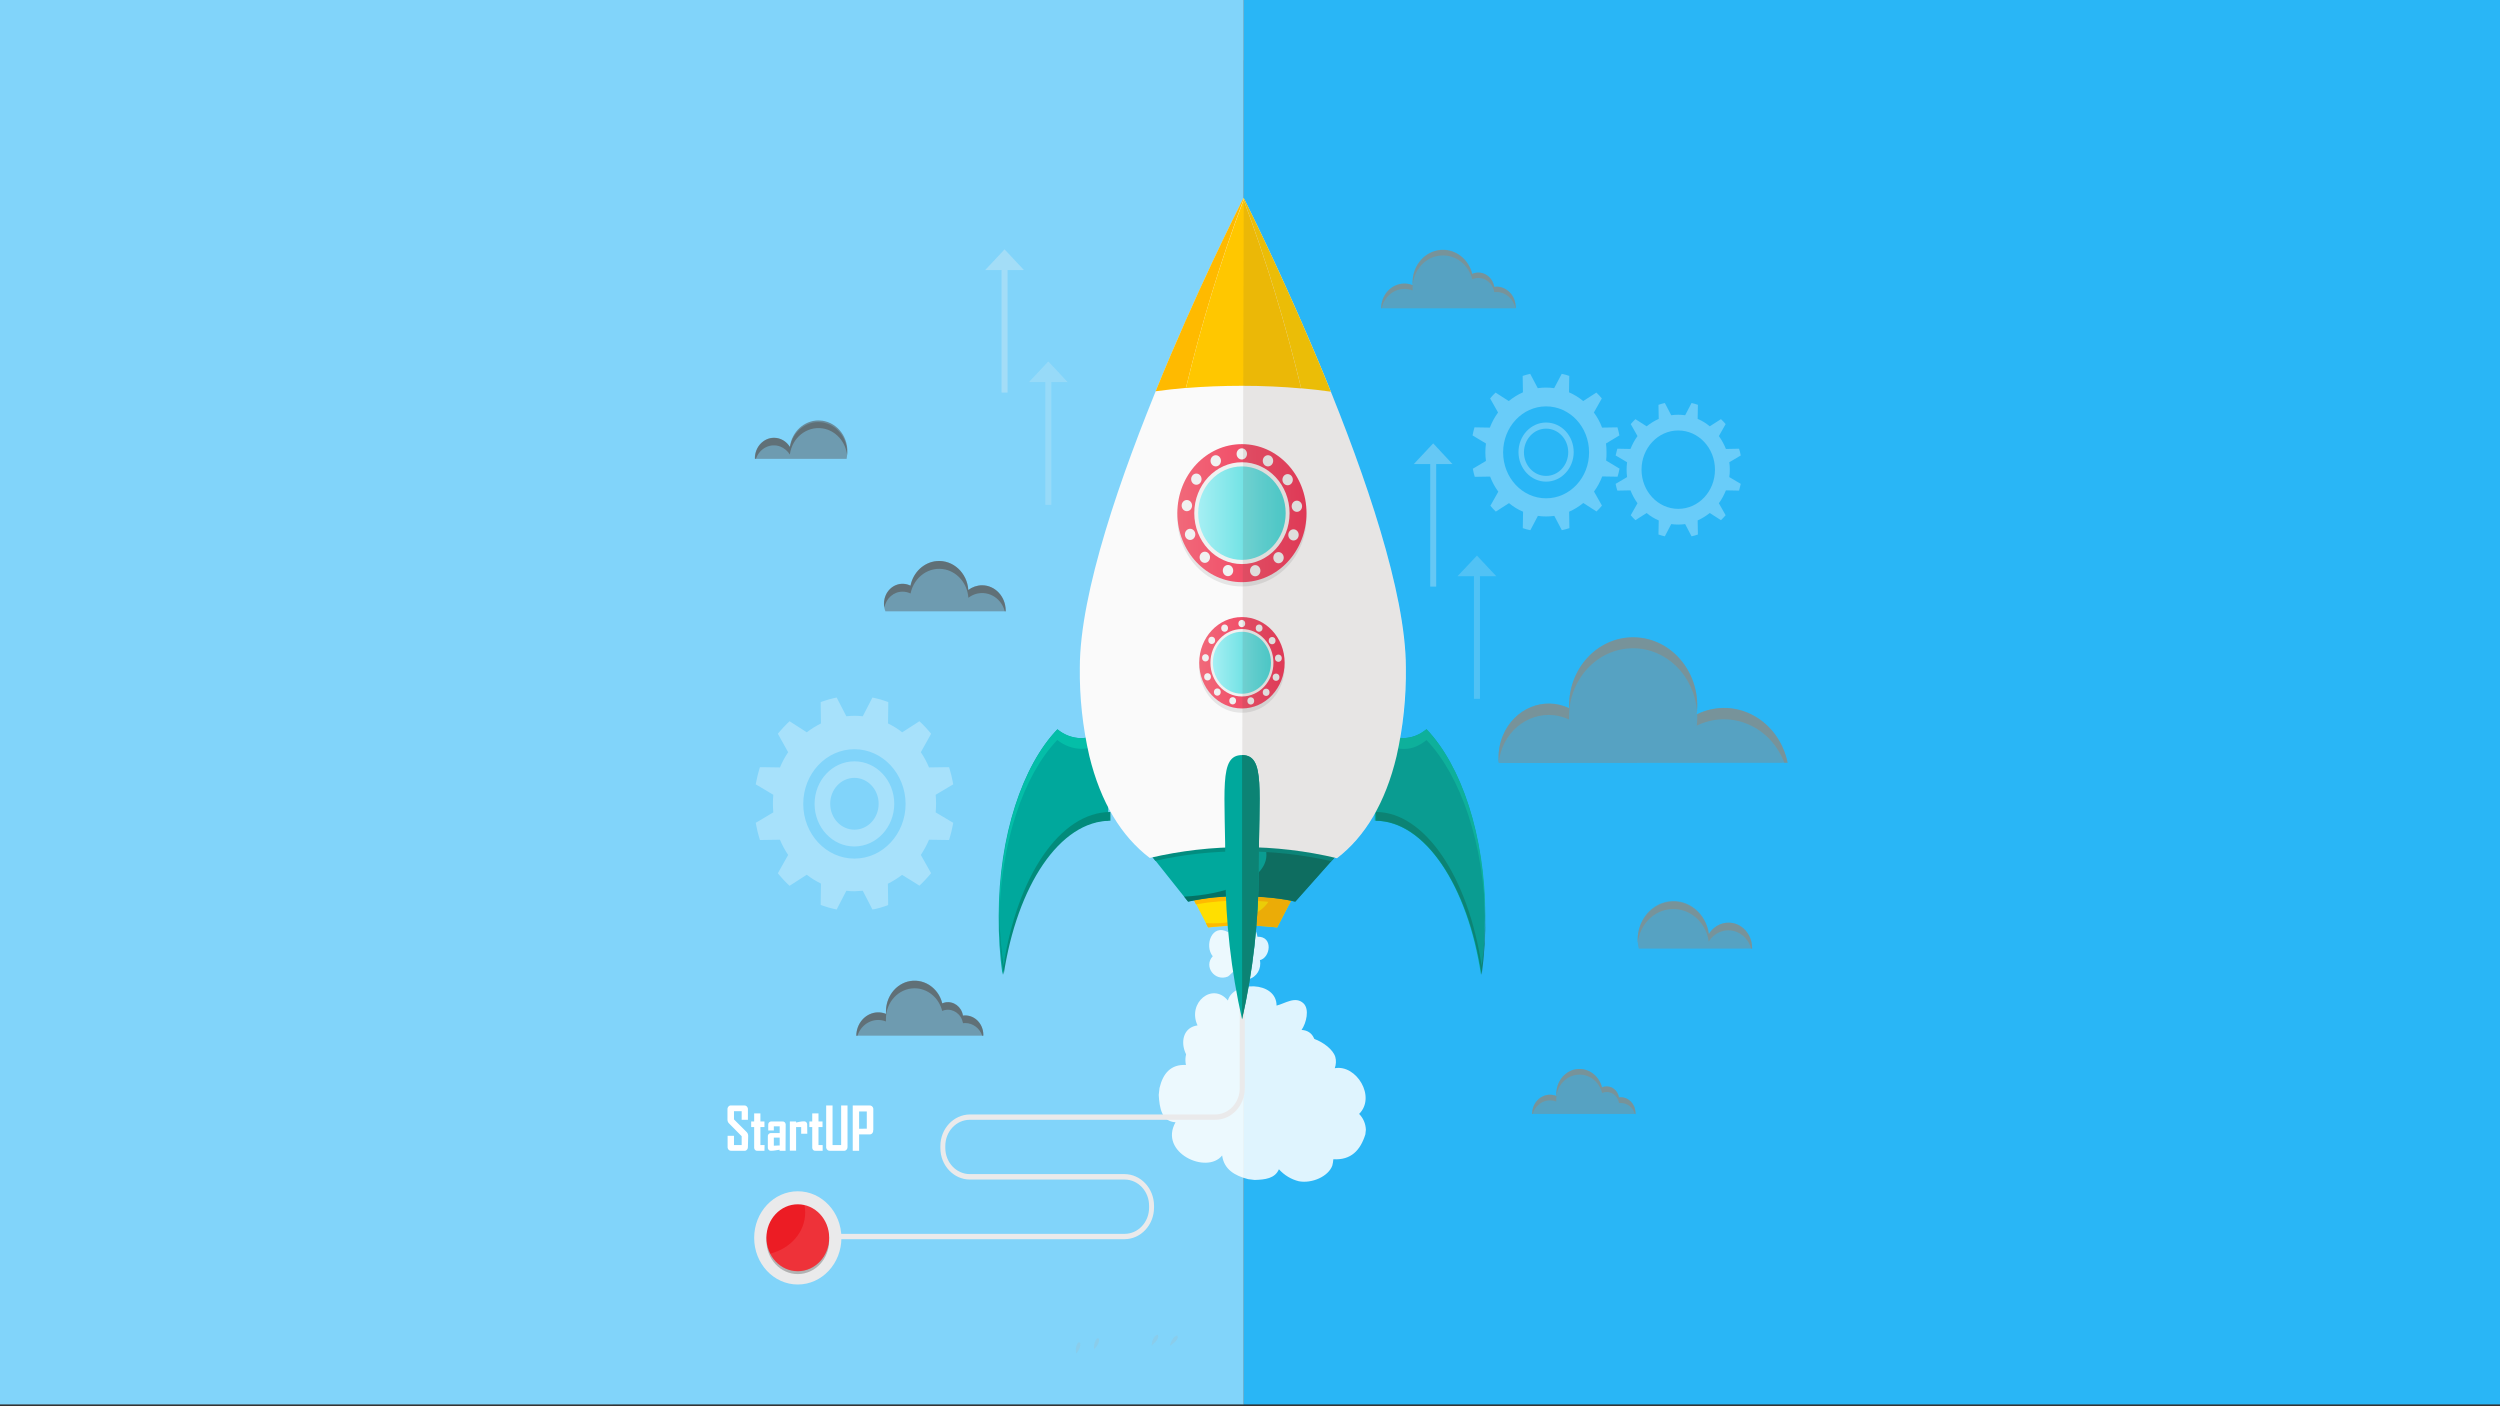 <?xml version="1.0" encoding="utf-8"?>
<!-- Generator: Adobe Illustrator 20.0.0, SVG Export Plug-In . SVG Version: 6.00 Build 0)  -->
<svg version="1.1" id="Layer_1" xmlns="http://www.w3.org/2000/svg" xmlns:xlink="http://www.w3.org/1999/xlink" x="0px" y="0px"
	 viewBox="0 0 1920 1080" style="enable-background:new 0 0 1920 1080;" xml:space="preserve">
<rect x="0" y="0" width="1920" height="1080" fill="#333333" stroke="none"/>
<style type="text/css">
	.st0{fill:#132328;}
	.st1{fill:#29B6F6;}
	.st2{fill:#81D4FA;}
	.st3{opacity:0.2;fill:#B2B2B2;enable-background:new    ;}
	.st4{opacity:0.4;fill:#534741;enable-background:new    ;}
	.st5{opacity:0.4;fill:#988575;enable-background:new    ;}
	.st6{opacity:0.51;fill:#534741;enable-background:new    ;}
	.st7{opacity:0.51;fill:#988575;enable-background:new    ;}
	.st8{opacity:0.85;}
	.st9{fill:#FFFFFF;}
	.st10{opacity:0.2;}
	.st11{fill:#F1F2F2;}
	.st12{opacity:0.3;}
	.st13{fill:#EAEAEB;}
	.st14{fill:#FFDF00;}
	.st15{fill:#FFBA00;}
	.st16{fill:#00A89C;}
	.st17{fill:#047265;}
	.st18{fill:#028D80;}
	.st19{fill:#028B7B;}
	.st20{fill:#04BEA8;}
	.st21{fill:#FAFAFA;}
	.st22{fill:#E5E5E5;}
	.st23{fill:url(#SVGID_1_);}
	.st24{fill:#F1F1F1;}
	.st25{fill:url(#SVGID_2_);}
	.st26{fill:url(#SVGID_3_);}
	.st27{fill:url(#SVGID_4_);}
	.st28{fill:#FFC700;}
	.st29{fill:#FFCD00;}
	.st30{fill:none;}
	.st31{opacity:0.12;fill:#534741;enable-background:new    ;}
	.st32{fill:#B2B2B2;}
	.st33{fill:#EC1C24;}
	.st34{opacity:0.1;fill:#FFFFFF;enable-background:new    ;}
	.st35{opacity:0.3;fill:#FFFFFF;enable-background:new    ;}
</style>
<title>Startup</title>
<g>
	<g id="Layer_1_1_">
		<polygon class="st0" points="953.5,46.3 470.6,46.3 470.6,1078.6 953.5,1078.6 1436.3,1078.6 1436.3,46.3 		"/>
		<rect x="955.2" class="st1" width="964.8" height="1078.6"/>
		<rect class="st2" width="955.2" height="1078.6"/>
		<path class="st3" d="M826.7,1039.3l-0.2,0.3v-0.3c-0.3-1.4-0.4-2.9-0.1-4.4c0.2-1.6,0.9-3.1,2.1-4.1h0.1l0,0l0,0
			c0.3,0.1,0.6,0.3,0.8,0.6c0.6,1,0.5,3.4-1.8,6.7L826.7,1039.3z M840.5,1036.2l-0.2,0.3v-0.4c-0.4-2.9,0.4-6.7,2.7-8.4l0.1-0.1l0,0
			c0.2,0,0.6,0.3,0.8,0.7c0.5,1,0.2,3.4-2.4,6.6L840.5,1036.2z M884.5,1033.3c0-0.1,0-0.2,0-0.4c0.1-1.5,0.4-2.9,1-4.3
			c0.6-1.5,1.7-2.8,3.2-3.5h0.1h0.1c0.3,0.2,0.5,0.4,0.6,0.8c0.3,1.1-0.4,3.4-3.5,6.1l-1.3,1.1L884.5,1033.3z M898.6,1033.6v-0.4
			c0.3-1.5,0.8-2.9,1.6-4.2c0.8-1.5,2-2.6,3.5-3.3h0.2l0,0c0.2,0,0.5,0.5,0.6,0.8c0.2,1.1-0.7,3.3-4.2,5.8l-1.4,1L898.6,1033.6z"/>
		<path class="st4" d="M755.2,794.7c0-8.2-6.2-14.9-13.9-14.9h0c-0.6,0-1.1,0-1.7,0.1c-1.1-6.8-7.2-11.3-13.6-10.1
			c-0.8,0.2-1.6,0.4-2.3,0.7c-3.1-12.5-15.2-19.9-26.9-16.6c-9.6,2.8-16.3,12.1-16.3,22.8c0,0.7,0,1.3,0,1.9
			c-8.7-3.5-18.4,1.2-21.7,10.5c-0.7,2-1.1,4.2-1.1,6.3h97.3C755.1,795.3,755.2,795,755.2,794.7z"/>
		<path class="st5" d="M1372.9,585.8c-5.9-28.9-32.6-47.1-59.6-40.8c-3.5,0.8-7,2.1-10.2,3.7c3.5-28.8-15.6-55.2-42.5-58.9
			c-27-3.7-51.7,16.6-55.1,45.5c-0.3,2.3-0.4,4.5-0.4,6.8c0,0.6,0,1.2,0,1.8c-19.5-9.2-42.3,0.3-50.9,21.2
			c-2.7,6.6-3.8,13.8-3.1,20.9L1372.9,585.8z"/>
		<path class="st4" d="M772.3,469.5c0-0.2,0-0.4,0-0.6c0-10.7-8.1-19.4-18.1-19.4c-3.8,0-7.5,1.3-10.6,3.6
			c-0.9-13.2-11.7-23.2-24.1-22.2c-9.9,0.8-18.2,8.5-20.3,18.9c-7.2-3.5-15.6-0.2-19,7.4c-1.7,3.9-1.8,8.3-0.2,12.3L772.3,469.5z"/>
		<path class="st6" d="M693.3,454.4c2.1,0,4.1,0.5,6,1.4c2.7-13,14.6-21.2,26.8-18.4c9.7,2.3,16.9,11.1,17.6,21.7
			c8.1-6.2,19.4-4.3,25.3,4.4c1.2,1.8,2.1,3.8,2.7,6h0.7c0-0.2,0-0.4,0-0.6c0-10.7-8.1-19.4-18.1-19.4c-3.8,0-7.5,1.3-10.6,3.6
			c-0.9-13.2-11.7-23.2-24.1-22.2c-9.9,0.8-18.2,8.5-20.3,18.9c-7.1-3.6-15.6-0.4-19,7.2c-1.3,3-1.7,6.4-1.1,9.6
			C680.5,459.5,686.4,454.3,693.3,454.4z"/>
		<path class="st5" d="M1164,236c0-8.7-6.6-15.7-14.7-15.8c-0.6,0-1.2,0-1.8,0.1c-1.2-7.2-7.7-12-14.4-10.7
			c-0.9,0.2-1.7,0.4-2.5,0.8c-3.3-13.3-16.1-21.2-28.5-17.6c-10.2,2.9-17.3,12.8-17.3,24.1c0,0.7,0,1.4,0,2.1
			c-9.2-3.7-19.5,1.3-23,11.1c-0.8,2.2-1.1,4.4-1.1,6.7H1164C1164,236.6,1164,236.2,1164,236z"/>
		<path class="st7" d="M1078.6,221.9c2.2,0,4.3,0.4,6.3,1.2c0-0.7,0-1.4,0-2.1c0.1-13.8,10.5-24.9,23.4-24.8
			c10.5,0,19.6,7.5,22.4,18.3c6.3-2.8,13.6,0.5,16.2,7.2c0.3,0.9,0.6,1.8,0.7,2.7c0.6-0.1,1.2-0.1,1.8-0.1c6.9,0,12.9,5.2,14.4,12.4
			h0.3c0-0.3,0-0.6,0-0.8c0-8.7-6.6-15.7-14.7-15.8c-0.6,0-1.2,0-1.8,0.1c-1.2-7.2-7.7-12-14.4-10.7c-0.9,0.2-1.7,0.4-2.5,0.8
			c-3.3-13.3-16.1-21.2-28.5-17.6c-10.2,2.9-17.3,12.8-17.3,24.2c0,0.7,0,1.4,0,2.1c-9.2-3.7-19.5,1.3-23,11.1
			c-0.8,2.2-1.1,4.4-1.1,6.7h0.4C1062.9,228.1,1070.2,221.9,1078.6,221.9z"/>
		<path class="st7" d="M1303.5,550.7c0,2.2-0.1,4.4-0.4,6.6c25.1-12.3,54.8-0.6,66.4,26.3c0.3,0.7,0.6,1.4,0.9,2.2h2.5
			c-5.9-28.9-32.5-47.2-59.5-40.9c-3.5,0.8-6.8,2-10,3.6C1303.5,549.2,1303.5,550,1303.5,550.7z"/>
		<path class="st7" d="M1205,542c0,0.6,0,1.2,0,1.8c-19.5-9.2-42.3,0.3-50.9,21.2c-2.7,6.6-3.7,13.7-3.1,20.9
			c2.3-22.7,21.4-39,42.6-36.6c3.9,0.5,7.8,1.6,11.4,3.3c0-0.6,0-1.2,0-1.8c-0.2-29.1,21.7-52.8,48.9-52.9
			c25.8-0.2,47.3,21,49.4,48.5c0.1-1.4,0.2-2.8,0.2-4.3c0-29.1-22.1-52.6-49.3-52.6S1205,512.9,1205,542L1205,542z"/>
		<path class="st5" d="M1345.6,728.5c0-0.2,0-0.4,0-0.6c0-10.7-8.1-19.4-18.1-19.3c-6.1,0-11.7,3.3-15.1,8.6
			c-2.1-16.1-16-27.2-31-25c-15,2.3-25.5,17.1-23.4,33.2c0.1,1,0.3,2.1,0.6,3.1H1345.6z"/>
		<path class="st7" d="M1327.5,708.6c-6.1,0-11.8,3.3-15.1,8.7c-2.3-16-16.3-27.1-31.3-24.6c-13.3,2.2-23.2,14.4-23.4,28.8
			c0,1,0,1.9,0.1,2.9c1.6-16.1,15.1-27.8,30.2-26.1c12.5,1.4,22.5,11.7,24.3,24.9c5.5-8.9,16.7-11.4,25.1-5.5
			c3.6,2.6,6.3,6.4,7.5,10.9h0.7c0-0.2,0-0.4,0-0.6C1345.5,717.2,1337.4,708.6,1327.5,708.6z"/>
		<path class="st5" d="M1256.1,854.8c0-6.7-5.1-12.1-11.3-12.1c-0.5,0-0.9,0-1.4,0c-0.9-5.5-5.9-9.2-11.1-8.2
			c-0.7,0.1-1.3,0.3-1.9,0.6c-2.6-10.2-12.4-16.2-21.9-13.5c-7.8,2.3-13.2,9.8-13.2,18.5c0,0.5,0,1.1,0,1.6c-7.1-2.9-15,1-17.7,8.6
			c-0.6,1.6-0.9,3.4-0.9,5.2h79.2C1256,855.3,1256.1,855,1256.1,854.8z"/>
		<path class="st7" d="M1244.7,842.7c-0.5,0-0.9,0-1.4,0c-0.9-5.5-5.9-9.2-11.1-8.2c-0.7,0.1-1.3,0.3-1.9,0.6
			c-2.6-10.2-12.4-16.2-21.9-13.5c-7.8,2.3-13.2,9.8-13.2,18.5c0,0.5,0,1.1,0,1.6c-7.1-2.9-15,1-17.7,8.6c-0.6,1.6-0.9,3.4-0.9,5.2
			h0.6c2.2-7.7,9.8-12.1,17.1-9.8c0.3,0.1,0.6,0.2,0.9,0.3c0-0.5,0-1.1,0-1.6c0-10.6,8-19.1,17.9-19.1c8.1,0,15.2,5.8,17.3,14.1
			c4.9-2.1,10.4,0.4,12.4,5.6c0.3,0.7,0.4,1.4,0.6,2.1c0.5,0,0.9,0,1.4,0c5,0,9.3,3.4,10.8,8.5h0.5c0-0.2,0-0.4,0-0.6
			C1256,848.1,1251,842.7,1244.7,842.7z"/>
		<path class="st4" d="M579.9,352.4c0-0.2,0-0.3,0-0.5c0-8.6,6.6-15.6,14.6-15.6c4.9,0,9.5,2.6,12.2,7c2.4-12.9,14-21.2,26-18.7
			c12,2.5,19.9,15,17.5,27.8H579.9z"/>
		<path class="st6" d="M628.6,322.9c-11,0-20.4,8.6-22,20.3c-4.5-7.2-13.5-9.2-20.3-4.4c-4.1,2.9-6.6,7.8-6.6,13c0,0.2,0,0.3,0,0.5
			h0.9c2.8-8.1,11.2-12.3,18.8-9.3c2.9,1.2,5.5,3.3,7.2,6.1c1.7-13,13-21.9,25.1-20.1c9.9,1.5,17.7,10,18.9,20.6
			c1.6-13-7-24.8-19.1-26.5C630.5,323,629.6,322.9,628.6,322.9z"/>
		<path class="st6" d="M741.2,779.9c-0.6,0-1.1,0-1.7,0.1c-1.1-6.8-7.2-11.3-13.6-10.1c-0.8,0.2-1.6,0.4-2.3,0.7
			c-3.1-12.5-15.2-19.9-26.9-16.6c-9.6,2.8-16.3,12.1-16.3,22.8c0,0.7,0,1.3,0,1.9c-8.7-3.5-18.4,1.2-21.7,10.5
			c-0.7,2-1.1,4.2-1.1,6.3h0.9c3-9.4,12.6-14.4,21.4-11.2c0.2,0.1,0.3,0.1,0.5,0.2c0-0.6,0-1.3,0-1.9c-0.1-13,9.7-23.5,21.9-23.6
			c10,0,18.7,7.1,21.3,17.4c6-2.6,12.8,0.5,15.3,6.9c0.3,0.8,0.5,1.6,0.7,2.5c0.6-0.1,1.1-0.1,1.7-0.1c5.8,0,11.1,3.9,13.1,9.8h0.8
			c0-0.3,0-0.5,0-0.8C755.1,786.5,748.9,779.9,741.2,779.9z"/>
		<g id="cofee_wapor" class="st8">
			<path class="st9" d="M963.5,906.2l-4.9-0.6c-10.6-2.7-18.6-7.7-20-18.2c-11.8,14.9-48.9-2.3-35.8-25.5c-10.7-0.6-12.3-11-12.9-21
				l0.6-5.3c2.7-11.3,8.7-18.3,20.3-17.7c-3.9-18.6,20.9-28.8,32.8-18.1c0.1-1.5,0.6-3,1.3-4.3c7.7-13.4,42.5-12.4,45,5.9
				c6.8-12.4,32.2-0.8,35.6,10.3c0.8,2.8,0.6,5.9-0.4,8.7c16.6-3.1,31.9,22,18.7,35.1c3.2,3.2,5,7.5,5.2,12.1
				c-0.1,1.2-0.3,2.4-0.4,3.6c-3.9,12.4-11.1,19.9-24.6,19.1c-0.1,1.7-0.4,3.3-0.8,4.9c-3,8.3-15.6,13.9-25.7,12
				c-5.8-1.4-11.1-4.6-15.3-9.2C979.2,905.1,971.5,906,963.5,906.2z"/>
			<path class="st9" d="M929.9,815.7c-19.1,11.5-31.1-25.2-10.2-28.2c-8.1-17.4,11.6-33.5,23.3-19.1c4.1-15.1,37.4-15.2,37.4,3.9
				c6.5-1.6,14.5-7.6,20.7-1.7c4.7,4.5,2.2,15-1.5,20.4c18.4,0.9,10.7,34.2-5.6,27c1.3,22-25.1,20.5-30.6,6.8
				C959.8,844.9,924.2,833.7,929.9,815.7z"/>
			<path class="st9" d="M952.4,707.8l5.2,0.7c5.2,1.5,7.7,7.3,8.1,10.9c12.4-0.4,10,16.1,1.9,18c1.4,6.6-2.5,13.1-8.7,14.6
				c-1,0.2-1.9,0.3-2.9,0.3c-4.5-0.4-6.9-5.9-8.6-6c-0.7,0-3.4,3.3-4.4,3.7c-10,4.1-18.9-7.8-11.6-15.6c-6.6-7.9-0.9-25.7,12-18.4
				C944.5,710.6,948.4,709.1,952.4,707.8z"/>
		</g>
		<g class="st10">
			<rect x="802.8" y="291.4" class="st11" width="4.6" height="96.3"/>
			<polygon class="st11" points="790.2,293.5 805.1,277.6 820,293.5 			"/>
			<rect x="1132" y="440.4" class="st11" width="4.6" height="96.3"/>
			<polygon class="st11" points="1119.4,442.5 1134.3,426.7 1149.1,442.5 			"/>
		</g>
		<g class="st12">
			<rect x="769.2" y="205.2" class="st11" width="4.6" height="96.3"/>
			<polygon class="st11" points="756.6,207.4 771.5,191.5 786.4,207.4 			"/>
			<rect x="1098.4" y="354.2" class="st11" width="4.6" height="96.3"/>
			<polygon class="st11" points="1085.8,356.4 1100.7,340.5 1115.5,356.4 			"/>
		</g>
		<path class="st13" d="M863.6,951.7H638v-4.1h225.7c10.4,0,18.8-9,18.8-20.1V926c0-11.1-8.4-20.1-18.8-20.1H744.9
			c-12.5,0-22.7-10.9-22.7-24.2v-1.5c0-13.4,10.2-24.2,22.7-24.3h188.4c10.4,0,18.8-9,18.8-20.1V674.2h3.9v161.6
			c0,13.4-10.2,24.2-22.7,24.2H744.8c-10.4,0-18.8,9-18.8,20.1v1.5c0,11.1,8.4,20.1,18.8,20.1h118.7c12.5,0,22.7,10.8,22.8,24.2v1.5
			C886.3,940.8,876.1,951.7,863.6,951.7L863.6,951.7z"/>
		<path class="st14" d="M954.4,669l-40.6,16l14.1,27.3c0,0,14-1.6,26.5-1.6c12.5,0,26.5,1.6,26.5,1.6L995,685L954.4,669z"/>
		<path class="st15" d="M974.8,677c1.3,2.2,1.9,4.7,1.9,7.3c0,13.7-20,24.8-44.8,24.8c-1.9,0-3.9,0-5.8-0.2l1.7,3.3
			c0,0,14-1.6,26.5-1.6s26.5,1.6,26.5,1.6l14.1-27.3L974.8,677z"/>
		<path class="st15" d="M989.9,694.8l5-9.8l-40.6-16l-40.6,16l4.8,9.5c11.6-2,23.4-2.9,35.1-2.9C965.9,691.6,978,692.6,989.9,694.8z
			"/>
		<path class="st16" d="M953.9,628.5l-78.2,17.8l36.7,46.1c13.6-3,27.5-4.4,41.4-4.1c25.4,0,40.9,4.1,40.9,4.1l40-45L953.9,628.5z"
			/>
		<path class="st17" d="M953.9,628.5l-3.5,0.8c7.1,6.2,22.9,13.8,22.2,28c-1,19.6-33.9,29.9-63.2,31.3l3.1,3.9
			c13.6-3,27.5-4.4,41.4-4.1c25.4,0,40.9,4.1,40.9,4.1l40-45L953.9,628.5z"/>
		<path class="st18" d="M954.4,653.9c22.9-0.1,45.7,2.4,68.1,7.5l12.3-13.8l-80.9-19l-78.2,17.8l11.6,14.7
			C909.4,656.1,931.9,653.7,954.4,653.9z"/>
		<path class="st16" d="M1095.5,560.1c-5.1,4.3-11.5,6.7-18,6.8c-8.1,0-17.8-3.6-21.7-10v73.4c38.6,0,71.3,50,81.6,118.3
			c2.1-14.9,3.1-30,3-45.1C1140.4,641.6,1122.1,587.8,1095.5,560.1z"/>
		<path class="st19" d="M1137.9,741.9c-10.2-68.3-43.7-118.2-81.1-118.3v6.7c37.4,0,70.8,50,81.1,118.3c2-14.9,3-30,2.8-45.1
			c0-0.8,0-1.6,0-2.4C1140.7,714.8,1139.8,728.4,1137.9,741.9z"/>
		<path class="st20" d="M1078.1,575.2c6.6,0,11.8-2.4,17.5-6.8c26.1,27.3,44.5,79.8,45.1,140.4c0-1.8,0-3.6,0-5.4
			c0-61.9-18.6-115.6-45.1-143.4c-5.8,4.4-10.9,6.8-17.5,6.8c-8.1,0-16.5-3.6-21.2-10v8.3C1061.6,571.6,1070,575.2,1078.1,575.2z"/>
		<path class="st16" d="M812.1,560.1c5,4.3,11.2,6.7,17.7,6.8c8.1,0,17.5-3.6,21.3-10v73.4c-38.6,0-71,50-81.2,118.3
			c-2.1-14.9-3-30-2.9-45.1C767,641.6,785.5,587.8,812.1,560.1z"/>
		<path class="st19" d="M770.7,741.9c-2-13.8-3.1-27.7-3.2-41.7c0,1.1,0,2.2,0,3.3c0,15.1,1.1,30.2,3.3,45.1
			c10.3-68.3,43.1-118.2,82-118.3v-6.7C813.8,623.7,781,673.7,770.7,741.9z"/>
		<path class="st20" d="M830.6,566.9c-6.7-0.1-13.2-2.5-18.5-6.8c-26.6,27.7-44.7,81.5-44.7,143.4c0,1.4,0,2.8,0,4.1
			c0.8-60.1,18.6-112.2,44.6-139.3c5.3,4.3,11.8,6.7,18.5,6.8c8.3-0.1,16.3-3.7,22.2-10v-8.3C846.8,563.2,838.9,566.7,830.6,566.9z"
			/>
		<path class="st21" d="M955.1,152c0,0-125.8,245.7-125.8,360.7c-0.3,22.9,2.2,45.7,7.3,67.9c8.7,35.7,24.6,61.7,46.4,78.3
			c47.4-11.1,96.4-11.1,143.8,0.2c21.5-16.5,37.3-42.6,45.8-78.5c5-22.3,7.4-45.1,7.1-68C1079.6,397.7,955.1,152,955.1,152z"/>
		<ellipse class="st22" cx="953.8" cy="397.4" rx="49.6" ry="53"/>
		
			<linearGradient id="SVGID_1_" gradientUnits="userSpaceOnUse" x1="904.201" y1="688.549" x2="1003.322" y2="688.549" gradientTransform="matrix(1 0 0 -1 0 1082.64)">
			<stop  offset="0" style="stop-color:#F1697A"/>
			<stop  offset="0.49" style="stop-color:#F14F69"/>
			<stop  offset="1" style="stop-color:#F1385A"/>
		</linearGradient>
		<ellipse class="st23" cx="953.8" cy="394.1" rx="49.6" ry="53"/>
		<ellipse class="st24" cx="953.8" cy="394.1" rx="36.6" ry="39.1"/>
		
			<linearGradient id="SVGID_2_" gradientUnits="userSpaceOnUse" x1="920.135" y1="688.549" x2="987.388" y2="688.549" gradientTransform="matrix(1 0 0 -1 0 1082.64)">
			<stop  offset="1.000000e-02" style="stop-color:#A5EFF4"/>
			<stop  offset="9.000000e-02" style="stop-color:#9DEDF1"/>
			<stop  offset="0.71" style="stop-color:#61DEDF"/>
			<stop  offset="1" style="stop-color:#4AD8D8"/>
		</linearGradient>
		<ellipse class="st25" cx="953.8" cy="394.1" rx="33.6" ry="35.9"/>
		<ellipse class="st24" cx="973.8" cy="353.9" rx="4" ry="4.3"/>
		<ellipse class="st24" cx="988.9" cy="368.4" rx="4" ry="4.3"/>
		<ellipse class="st24" cx="996" cy="388.8" rx="4" ry="4.3"/>
		<ellipse class="st24" cx="993.4" cy="410.8" rx="4" ry="4.3"/>
		<ellipse class="st24" cx="981.9" cy="428.3" rx="4" ry="4.3"/>
		<ellipse class="st24" cx="964" cy="438.3" rx="4" ry="4.3"/>
		<ellipse class="st24" cx="943.1" cy="438.2" rx="4" ry="4.3"/>
		<ellipse class="st24" cx="925.3" cy="428" rx="4" ry="4.3"/>
		<ellipse class="st24" cx="914" cy="410.4" rx="4" ry="4.3"/>
		<ellipse class="st24" cx="911.5" cy="388.3" rx="4" ry="4.3"/>
		<ellipse class="st24" cx="918.8" cy="368" rx="4" ry="4.3"/>
		<ellipse class="st24" cx="933.7" cy="353.9" rx="4" ry="4.3"/>
		<ellipse class="st24" cx="953.7" cy="348.6" rx="4" ry="4.3"/>
		<ellipse class="st22" cx="953.8" cy="512.3" rx="32.8" ry="35.1"/>
		
			<linearGradient id="SVGID_3_" gradientUnits="userSpaceOnUse" x1="920.927" y1="573.615" x2="986.596" y2="573.615" gradientTransform="matrix(1 0 0 -1 0 1082.64)">
			<stop  offset="0" style="stop-color:#F1697A"/>
			<stop  offset="0.49" style="stop-color:#F14F69"/>
			<stop  offset="1" style="stop-color:#F1385A"/>
		</linearGradient>
		<ellipse class="st26" cx="953.8" cy="509" rx="32.8" ry="35.1"/>
		<ellipse class="st24" cx="953.8" cy="509" rx="24.2" ry="25.9"/>
		
			<linearGradient id="SVGID_4_" gradientUnits="userSpaceOnUse" x1="931.492" y1="573.615" x2="976.031" y2="573.615" gradientTransform="matrix(1 0 0 -1 0 1082.64)">
			<stop  offset="1.000000e-02" style="stop-color:#A5EFF4"/>
			<stop  offset="9.000000e-02" style="stop-color:#9DEDF1"/>
			<stop  offset="0.71" style="stop-color:#61DEDF"/>
			<stop  offset="1" style="stop-color:#4AD8D8"/>
		</linearGradient>
		<ellipse class="st27" cx="953.8" cy="509" rx="22.3" ry="23.8"/>
		<ellipse class="st24" cx="967" cy="482.4" rx="2.6" ry="2.8"/>
		<ellipse class="st24" cx="977" cy="492" rx="2.6" ry="2.8"/>
		<ellipse class="st24" cx="981.8" cy="505.5" rx="2.6" ry="2.8"/>
		<ellipse class="st24" cx="980" cy="520.1" rx="2.6" ry="2.8"/>
		<ellipse class="st24" cx="972.4" cy="531.7" rx="2.6" ry="2.8"/>
		<ellipse class="st24" cx="960.6" cy="538.3" rx="2.6" ry="2.8"/>
		<ellipse class="st24" cx="946.7" cy="538.2" rx="2.6" ry="2.8"/>
		<ellipse class="st24" cx="934.9" cy="531.5" rx="2.6" ry="2.8"/>
		<ellipse class="st24" cx="927.4" cy="519.8" rx="2.6" ry="2.8"/>
		<ellipse class="st24" cx="925.8" cy="505.2" rx="2.6" ry="2.8"/>
		<ellipse class="st24" cx="930.6" cy="491.8" rx="2.6" ry="2.8"/>
		<ellipse class="st24" cx="940.5" cy="482.4" rx="2.6" ry="2.8"/>
		<ellipse class="st24" cx="953.7" cy="478.9" rx="2.6" ry="2.8"/>
		<path class="st16" d="M966.7,669.4c-0.1,38.2-4.4,76.3-12.8,113.4c-8.4-37.1-12.7-75.2-12.8-113.4c0-62.6-5.3-89.5,12.8-89.5
			C972,579.9,966.7,606.8,966.7,669.4z"/>
		<path class="st19" d="M953.9,579.9v202.9c8.4-37.1,12.7-75.2,12.8-113.4C966.7,606.8,972,579.9,953.9,579.9z"/>
		<path class="st15" d="M954.7,152.6c-3.6,7.1-36.2,71.6-67.2,147.9c7.4-1,15.2-1.9,23.3-2.6c11.9-49.1,26.6-97.4,44.2-144.5
			L954.7,152.6z"/>
		<path class="st28" d="M910.8,298c13.5-1.1,28-1.7,43-1.7c15.9,0,31.2,0.7,45.5,2c-11.9-49.2-26.6-97.6-44.2-144.8
			C937.4,200.5,922.7,248.8,910.8,298z"/>
		<path class="st28" d="M955.4,152.5l-0.3-0.5l-0.3,0.7l0.3,0.8L955.4,152.5z"/>
		<path class="st29" d="M955.4,152.5l-0.3,0.9c17.6,47.2,32.3,95.6,44.2,144.8c7.9,0.7,15.6,1.6,22.8,2.6
			C991.1,223.8,958.6,158.9,955.4,152.5z"/>
		<path class="st30" d="M1140.6,703.5c0,2.4,0,4.9,0,7.3c0-1.6,0-3.3,0.1-4.9c0-1,0-1.9,0-2.9
			C1140.6,703.1,1140.6,703.3,1140.6,703.5z"/>
		<path class="st31" d="M1140.7,703.5c0-0.8,0-1.6,0-2.4l0,0c-0.5-60.9-18.9-113.7-45.1-141.1l0,0c-5,4.3-11.2,6.7-17.6,6.8
			c-0.9,0-1.8,0-2.7-0.1c3-17.9,4.4-36,4.3-54.1c0-113.4-121.3-354.3-124.4-360.5v-0.1l0,0l-1.1,427.9l0.1,202.6
			c5.3-23.5,8.9-47.3,10.8-71.4c8.7,0.5,16,1.3,16,1.3l0,0l10.6-20.5c2.1,0.4,3.3,0.7,3.3,0.7l0,0l30.2-34l1.7,0.4
			c12.1-9.5,22.3-21.6,29.8-35.6v6.9c37.4,0,71,50,81.3,118.3c0-0.3,0-0.6,0.1-0.8c0,0.3,0,0.5,0.1,0.8c1.8-13.2,2.7-26.4,2.7-39.7
			l0,0C1140.7,707,1140.7,705.3,1140.7,703.5z M1140.5,710.8c0-2.4,0-4.8,0-7.3c0-0.2,0-0.3,0-0.5c0,0.9,0,1.9,0,2.9
			C1140.6,707.5,1140.6,709.1,1140.5,710.8L1140.5,710.8z"/>
		<path class="st9" d="M574.4,880.6c0.2,1.5-0.8,3-2.2,3.2c-0.2,0-0.5,0-0.7,0h-9.8c-1.4,0.2-2.7-0.9-2.9-2.4c0-0.3,0-0.5,0-0.8
			v-8.3h4.9v7.1h5.9v-6.8l-9.8-9.9c-0.7-0.7-1.1-1.7-1.1-2.8v-7.7c-0.2-1.5,0.8-3,2.2-3.2c0.2,0,0.5,0,0.7,0h9.8
			c1.4-0.2,2.7,0.8,3,2.4c0,0.3,0,0.5,0,0.8v7.8h-4.8v-6.6h-5.9v6.3l9.8,9.8c0.7,0.7,1.1,1.8,1.1,2.8L574.4,880.6z"/>
		<path class="st9" d="M587.1,883.8h-5.3c-1.3,0.2-2.4-0.7-2.6-2.1c0-0.2,0-0.5,0-0.7v-15.4h-2.3v-4.3h2.3v-6.2h4.8v6.2h3.1v4.3
			h-3.1v13.8h3.2L587.1,883.8z"/>
		<path class="st9" d="M603.3,883.8h-4.6V883l-3.2,0.5c-1.1,0.2-2.1,0.3-3.2,0.3c-1.2,0.2-2.4-0.7-2.6-2c0-0.2,0-0.5,0-0.7V873
			c-0.2-1.4,0.7-2.6,2-2.8c0.2,0,0.4,0,0.7,0h6.4v-5.2h-4.5v3.2h-4.3v-4.1c-0.2-1.4,0.7-2.6,2-2.8c0.2,0,0.4,0,0.7,0h8.1
			c1.3-0.2,2.4,0.7,2.6,2.1c0,0.2,0,0.5,0,0.7L603.3,883.8z M598.8,879.7v-6h-4.5v6.2L598.8,879.7z"/>
		<path class="st9" d="M620,870.7h-4.7v-5.1h-3.9v18.1h-4.8v-22.4h4.8v0.8l2.9-0.6c1-0.2,2-0.3,3-0.3c1.2-0.2,2.4,0.7,2.6,2
			c0,0.2,0,0.5,0,0.7L620,870.7z"/>
		<path class="st9" d="M631.7,883.8h-5.3c-1.3,0.2-2.4-0.7-2.6-2.1c0-0.2,0-0.5,0-0.7v-15.4h-2.2v-4.3h2.2v-6.2h4.8v6.2h3.1v4.3
			h-3.1v13.8h3.2V883.8z"/>
		<path class="st9" d="M650.9,880.6c0.2,1.5-0.8,3-2.3,3.2c-0.2,0-0.5,0-0.7,0h-10.4c-1.4,0.2-2.8-0.9-3-2.4c0-0.3,0-0.5,0-0.8V849
			h4.9v30.4h6.6V849h4.9V880.6z"/>
		<path class="st9" d="M670.6,868c0.2,1.6-0.8,3-2.2,3.2c-0.2,0-0.5,0-0.7,0h-7.9v12.6h-4.9V849h12.8c1.4-0.2,2.8,0.9,3,2.4
			c0,0.3,0,0.5,0,0.8V868z M665.7,866.8v-13.2h-5.9v13.3L665.7,866.8z"/>
		<ellipse class="st13" cx="612.7" cy="950.7" rx="33.5" ry="35.8"/>
		<ellipse class="st32" cx="612.7" cy="952.8" rx="24.1" ry="25.7"/>
		<ellipse class="st33" cx="612.7" cy="950.6" rx="24.1" ry="25.7"/>
		<path class="st34" d="M617.8,925.4c0.4,1.9,0.6,3.9,0.6,5.8c0,15.1-11.4,27.8-26.9,31.6c6.3,12.5,20.9,17.2,32.6,10.4
			c11.7-6.8,16-22.4,9.7-34.9C630.5,931.8,624.6,927,617.8,925.4L617.8,925.4z"/>
		<path class="st35" d="M1233.8,347.3c0-2.2-0.1-4.5-0.4-6.7l10.3-6.2c-0.4-2.1-0.9-4.2-1.5-6.2l-11.8,0.2
			c-1.6-4.2-3.7-8.1-6.3-11.6l6.1-10.8c-1.3-1.6-2.7-3.1-4.2-4.5l-10.1,6.5c-3.3-2.8-7-5-10.9-6.7l0.2-12.6
			c-1.9-0.7-3.8-1.2-5.8-1.6l-5.8,11c-4.2-0.6-8.4-0.6-12.6,0l-5.8-11c-2,0.4-3.9,1-5.8,1.6l0.2,12.6c-3.9,1.7-7.5,4-10.9,6.7
			l-10.1-6.5c-1.5,1.4-2.9,2.9-4.2,4.5l6.1,10.8c-2.6,3.5-4.7,7.4-6.3,11.6l-11.8-0.2c-0.6,2-1.1,4.1-1.5,6.2l10.3,6.2
			c-0.6,4.5-0.6,9,0,13.4l-10.1,6c0.4,2.1,0.9,4.2,1.5,6.2l11.8-0.2c1.6,4.2,3.7,8.1,6.3,11.6l-6.1,10.8c1.3,1.6,2.7,3.1,4.2,4.5
			l10.1-6.5c3.3,2.7,6.9,5,10.8,6.6l-0.2,12.6c1.9,0.7,3.8,1.2,5.8,1.6l5.8-11c4.2,0.6,8.4,0.6,12.6,0l5.8,11c2-0.4,3.9-1,5.8-1.6
			l-0.2-12.6c3.9-1.7,7.5-4,10.9-6.7l10.1,6.5c1.5-1.4,2.9-2.9,4.2-4.5l-6.1-10.8c2.6-3.5,4.7-7.4,6.3-11.6l11.8,0.2
			c0.6-2,1.1-4.1,1.5-6.2l-10.3-6.2C1233.8,351.7,1233.8,349.5,1233.8,347.3z M1187.4,382.7c-18.3,0-33-15.8-33-35.3
			c0-19.5,14.8-35.3,33-35.3c18.3,0,33,15.8,33,35.3v0C1220.5,366.8,1205.7,382.7,1187.4,382.7
			C1187.4,382.7,1187.4,382.7,1187.4,382.7L1187.4,382.7z M1187.4,324.5c-11.7,0-21.2,10.2-21.2,22.7s9.5,22.7,21.2,22.7
			s21.2-10.2,21.2-22.7S1199.2,324.5,1187.4,324.5C1187.4,324.5,1187.4,324.5,1187.4,324.5L1187.4,324.5z M1187.4,365.5
			c-9.4,0-17-8.1-17-18.1c0-10,7.6-18.2,17-18.2c9.4,0,17,8.1,17,18.1c0,0,0,0,0,0C1204.4,357.3,1196.8,365.5,1187.4,365.5
			L1187.4,365.5z"/>
		<path class="st35" d="M1328.5,360.7c0-1.9-0.1-3.8-0.4-5.7l8.8-5.2c-0.3-1.8-0.8-3.5-1.3-5.2l-10.1,0.2c-1.4-3.5-3.2-6.9-5.4-9.9
			l5.2-9.2c-1.1-1.3-2.3-2.6-3.6-3.8l-8.6,5.5c-2.8-2.4-6-4.3-9.3-5.7l0.2-10.8c-1.6-0.6-3.2-1-4.9-1.4l-4.9,9.4
			c-3.5-0.5-7.2-0.5-10.7,0l-4.9-9.4c-1.7,0.4-3.3,0.8-4.9,1.4l0.2,10.8c-3.3,1.5-6.4,3.4-9.3,5.7l-8.6-5.5
			c-1.3,1.2-2.4,2.5-3.6,3.8l5.2,9.2c-2.2,3-4,6.4-5.4,9.9l-10.1-0.2c-0.5,1.7-0.9,3.5-1.3,5.2l8.8,5.2c-0.5,3.8-0.5,7.6,0,11.4
			l-8.8,5.2c0.3,1.8,0.8,3.5,1.3,5.2l10.1-0.2c1.4,3.5,3.2,6.9,5.4,9.9l-5.2,9.2c1.1,1.3,2.3,2.6,3.6,3.8l8.6-5.5
			c2.8,2.4,6,4.3,9.3,5.7l-0.2,10.8c1.6,0.6,3.2,1,4.9,1.4l4.9-9.4c3.5,0.5,7.2,0.5,10.7,0l4.9,9.4c1.7-0.4,3.3-0.8,4.9-1.4
			l-0.2-10.8c3.3-1.5,6.4-3.4,9.3-5.7l8.6,5.5c1.3-1.2,2.4-2.5,3.6-3.8l-5.2-9.2c2.2-3,4-6.4,5.4-9.9l10.1,0.2
			c0.5-1.7,0.9-3.5,1.3-5.2l-8.8-5.2C1328.4,364.5,1328.5,362.6,1328.5,360.7z M1288.9,390.8c-15.6,0-28.2-13.5-28.2-30.1
			s12.6-30.1,28.2-30.1c15.6,0,28.2,13.5,28.2,30.1C1317.1,377.4,1304.5,390.8,1288.9,390.8L1288.9,390.8z"/>
		<path class="st35" d="M670,698.5l-1.1-2.2l-6.3-12.2c-2.1,0.2-4.2,0.3-6.3,0.4c-2,0-4.2-0.1-6.3-0.4l-6.3,12.2l-1.1,2.2l-2.3-0.5
			c-2.6-0.6-5.2-1.3-7.7-2.2l-2.3-0.8v-2.5l0.2-13.9c-3.8-1.9-7.5-4.1-10.9-6.8l-11.2,7.2l-2,1.3l-1.8-1.7c-2-1.9-3.8-3.9-5.6-6
			l-1.6-1.9l1.2-2.2l6.7-11.9c-2.5-3.7-4.6-7.6-6.3-11.7l-13,0.2h-2.4l-0.7-2.4c-0.8-2.7-1.5-5.5-2-8.3l-0.5-2.5l2.1-1.2l11.4-6.8
			c-0.4-4.5-0.4-9,0-13.5l-11.4-6.8l-2.1-1.2l0.5-2.5c0.5-2.8,1.2-5.5,2-8.3l0.7-2.4h2.4l13,0.2c1.7-4.1,3.8-8,6.3-11.7l-6.7-12
			l-1.2-2.2l1.6-1.9c1.8-2.1,3.7-4.1,5.6-6l1.8-1.7l2,1.3l11.2,7.2c3.4-2.6,7.1-4.9,10.9-6.8l-0.2-13.9v-2.5l2.3-0.8
			c2.5-0.9,5.1-1.6,7.7-2.2l2.3-0.5l1.1,2.2l6.3,12.2c4.2-0.5,8.4-0.5,12.6,0l6.3-12.2l1.1-2.2l2.3,0.5c2.6,0.6,5.2,1.3,7.7,2.2
			l2.2,0.8v2.5l-0.2,13.9c3.8,1.9,7.5,4.1,10.9,6.8l11.2-7.2l2-1.3l1.8,1.7c2,1.9,3.8,3.9,5.6,6l1.6,1.9l-1.2,2.2l-6.7,12
			c2.5,3.7,4.6,7.6,6.3,11.7l13-0.2h2.4l0.7,2.4c0.8,2.7,1.5,5.5,2,8.3l0.5,2.5l-2.1,1.2l-11.4,6.8c0.4,4.5,0.4,9,0,13.5l11.4,6.8
			l2.1,1.2l-0.5,2.5c-0.5,2.8-1.2,5.5-2,8.3l-0.7,2.4h-2.4l-13-0.2c-1.7,4.1-3.9,8-6.3,11.7l6.7,11.9l1.2,2.1l-1.6,1.9
			c-1.8,2.1-3.7,4.1-5.6,6l-1.8,1.7l-2-1.3l-11.3-7c-3.4,2.6-7.1,4.9-10.9,6.8l0.2,13.9v2.5l-2.2,0.8c-2.5,0.9-5.1,1.6-7.7,2.2
			L670,698.5L670,698.5z M656.2,575.4c-21.7,0-39.3,18.8-39.3,42c0,23.2,17.6,42,39.3,42c21.7,0,39.3-18.8,39.3-42v0
			C695.4,594.2,677.8,575.4,656.2,575.4z M656.2,650.1c-16.9,0-30.6-14.6-30.6-32.7c0-18.1,13.7-32.7,30.6-32.7
			c16.9,0,30.6,14.6,30.6,32.7l0,0C686.7,635.4,673.1,650,656.2,650.1z M656.2,597.4c-10.3,0-18.6,8.9-18.6,19.9s8.3,19.9,18.6,19.9
			c10.3,0,18.6-8.9,18.6-19.9l0,0C674.8,606.4,666.5,597.4,656.2,597.4z"/>
	</g>
</g>
</svg>

